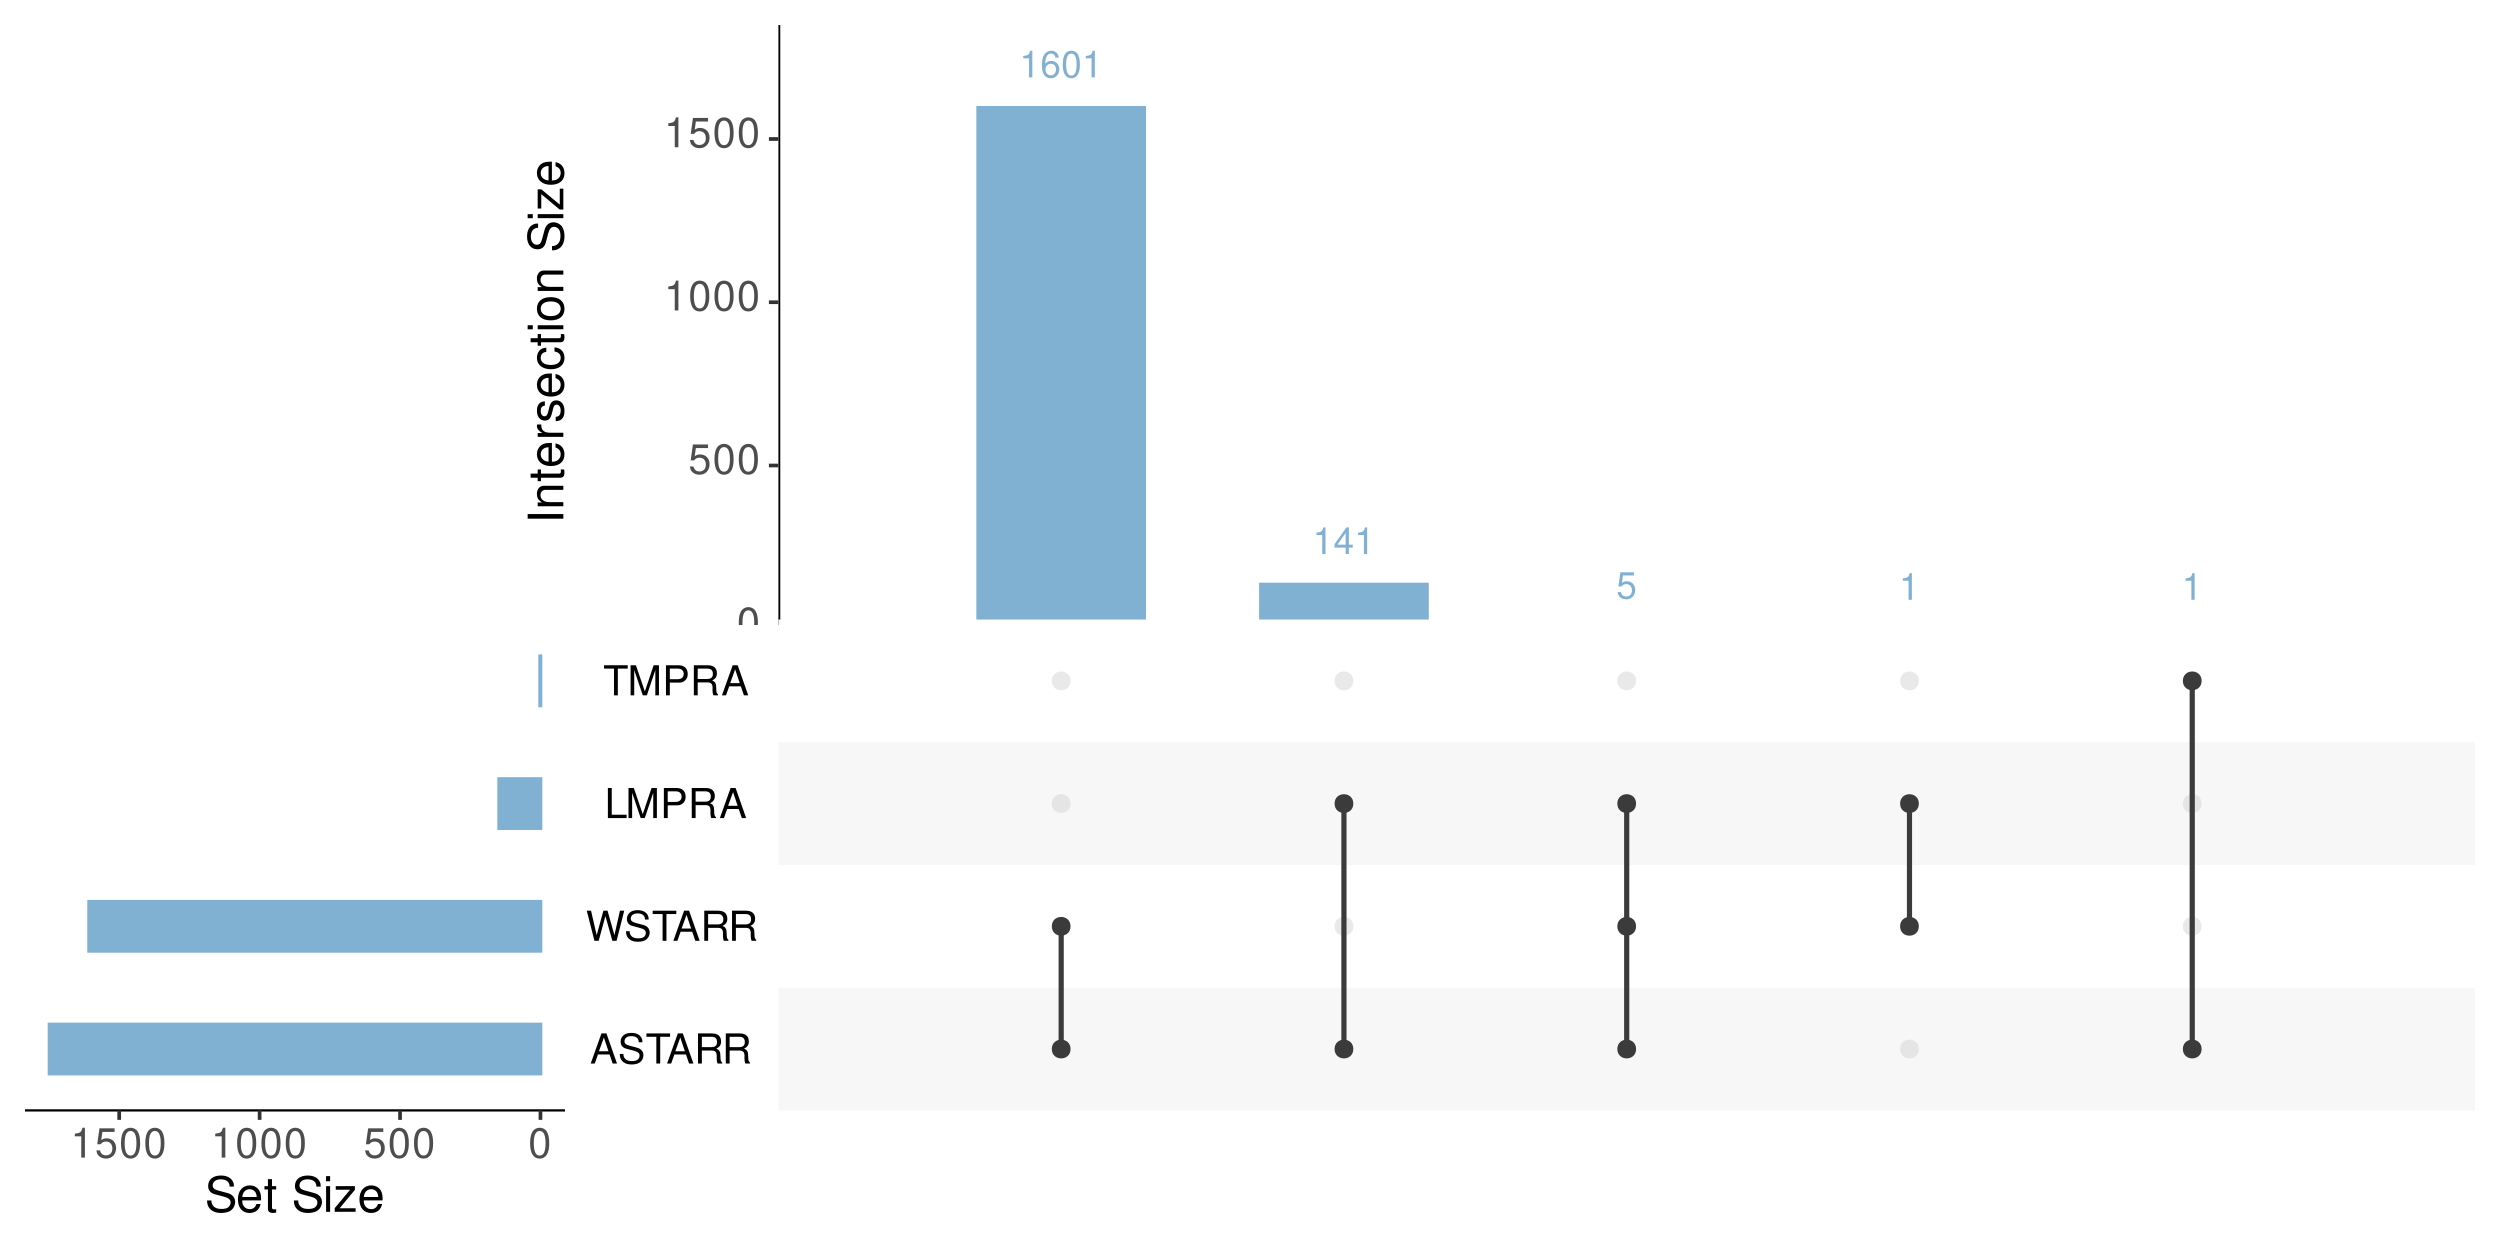 <?xml version="1.0" encoding="UTF-8"?>
<svg xmlns="http://www.w3.org/2000/svg" xmlns:xlink="http://www.w3.org/1999/xlink" width="720pt" height="360pt" viewBox="0 0 720 360" version="1.1">
<defs>
<g>
<symbol overflow="visible" id="glyph0-0">
<path style="stroke:none;" d=""/>
</symbol>
<symbol overflow="visible" id="glyph0-1">
<path style="stroke:none;" d="M 2.75 -5.484 L 2.75 0 L 3.688 0 L 3.688 -7.688 L 3.078 -7.688 C 2.75 -6.516 2.531 -6.359 1.078 -6.156 L 1.078 -5.484 Z M 2.75 -5.484 "/>
</symbol>
<symbol overflow="visible" id="glyph0-2">
<path style="stroke:none;" d="M 5.297 -5.688 C 5.125 -6.953 4.312 -7.688 3.156 -7.688 C 2.328 -7.688 1.578 -7.281 1.141 -6.594 C 0.656 -5.844 0.453 -4.906 0.453 -3.516 C 0.453 -2.219 0.641 -1.391 1.094 -0.719 C 1.5 -0.078 2.156 0.25 2.984 0.25 C 4.422 0.25 5.453 -0.828 5.453 -2.328 C 5.453 -3.75 4.5 -4.75 3.156 -4.75 C 2.406 -4.75 1.812 -4.469 1.422 -3.906 C 1.422 -5.812 2.016 -6.859 3.094 -6.859 C 3.75 -6.859 4.219 -6.438 4.359 -5.688 Z M 3.031 -3.922 C 3.938 -3.922 4.5 -3.281 4.5 -2.25 C 4.5 -1.281 3.859 -0.578 3 -0.578 C 2.125 -0.578 1.469 -1.312 1.469 -2.297 C 1.469 -3.25 2.109 -3.922 3.031 -3.922 Z M 3.031 -3.922 "/>
</symbol>
<symbol overflow="visible" id="glyph0-3">
<path style="stroke:none;" d="M 2.922 -7.688 C 2.219 -7.688 1.578 -7.375 1.188 -6.859 C 0.703 -6.172 0.453 -5.156 0.453 -3.719 C 0.453 -1.125 1.312 0.25 2.922 0.25 C 4.516 0.25 5.391 -1.125 5.391 -3.656 C 5.391 -5.156 5.156 -6.156 4.656 -6.859 C 4.266 -7.391 3.641 -7.688 2.922 -7.688 Z M 2.922 -6.859 C 3.938 -6.859 4.438 -5.828 4.438 -3.75 C 4.438 -1.547 3.953 -0.531 2.906 -0.531 C 1.922 -0.531 1.422 -1.594 1.422 -3.719 C 1.422 -5.828 1.922 -6.859 2.922 -6.859 Z M 2.922 -6.859 "/>
</symbol>
<symbol overflow="visible" id="glyph0-4">
<path style="stroke:none;" d="M 3.484 -1.859 L 3.484 0 L 4.422 0 L 4.422 -1.859 L 5.531 -1.859 L 5.531 -2.703 L 4.422 -2.703 L 4.422 -7.688 L 3.719 -7.688 L 0.297 -2.859 L 0.297 -1.859 Z M 3.484 -2.703 L 1.125 -2.703 L 3.484 -6.094 Z M 3.484 -2.703 "/>
</symbol>
<symbol overflow="visible" id="glyph0-5">
<path style="stroke:none;" d="M 5.062 -7.547 L 1.172 -7.547 L 0.609 -3.438 L 1.469 -3.438 C 1.906 -3.953 2.266 -4.141 2.859 -4.141 C 3.875 -4.141 4.5 -3.453 4.5 -2.328 C 4.5 -1.25 3.875 -0.578 2.859 -0.578 C 2.031 -0.578 1.531 -1 1.312 -1.844 L 0.375 -1.844 C 0.5 -1.234 0.609 -0.938 0.828 -0.656 C 1.25 -0.078 2.016 0.25 2.875 0.25 C 4.391 0.25 5.453 -0.859 5.453 -2.453 C 5.453 -3.953 4.469 -4.969 3.016 -4.969 C 2.484 -4.969 2.062 -4.828 1.625 -4.516 L 1.922 -6.625 L 5.062 -6.625 Z M 5.062 -7.547 "/>
</symbol>
<symbol overflow="visible" id="glyph1-0">
<path style="stroke:none;" d=""/>
</symbol>
<symbol overflow="visible" id="glyph1-1">
<path style="stroke:none;" d="M 3.281 -8.609 C 2.484 -8.609 1.781 -8.25 1.328 -7.672 C 0.781 -6.906 0.516 -5.766 0.516 -4.172 C 0.516 -1.266 1.469 0.281 3.281 0.281 C 5.062 0.281 6.031 -1.266 6.031 -4.094 C 6.031 -5.766 5.781 -6.875 5.219 -7.672 C 4.781 -8.266 4.078 -8.609 3.281 -8.609 Z M 3.281 -7.672 C 4.406 -7.672 4.969 -6.531 4.969 -4.188 C 4.969 -1.734 4.422 -0.594 3.25 -0.594 C 2.141 -0.594 1.578 -1.781 1.578 -4.156 C 1.578 -6.531 2.141 -7.672 3.281 -7.672 Z M 3.281 -7.672 "/>
</symbol>
<symbol overflow="visible" id="glyph1-2">
<path style="stroke:none;" d="M 5.672 -8.438 L 1.312 -8.438 L 0.672 -3.844 L 1.641 -3.844 C 2.125 -4.422 2.531 -4.625 3.203 -4.625 C 4.328 -4.625 5.031 -3.859 5.031 -2.609 C 5.031 -1.391 4.328 -0.656 3.188 -0.656 C 2.281 -0.656 1.719 -1.125 1.469 -2.078 L 0.422 -2.078 C 0.562 -1.375 0.672 -1.047 0.922 -0.734 C 1.406 -0.094 2.266 0.281 3.219 0.281 C 4.922 0.281 6.109 -0.969 6.109 -2.75 C 6.109 -4.422 5 -5.562 3.375 -5.562 C 2.781 -5.562 2.312 -5.406 1.828 -5.047 L 2.156 -7.406 L 5.672 -7.406 Z M 5.672 -8.438 "/>
</symbol>
<symbol overflow="visible" id="glyph1-3">
<path style="stroke:none;" d="M 3.078 -6.125 L 3.078 0 L 4.125 0 L 4.125 -8.609 L 3.438 -8.609 C 3.078 -7.281 2.828 -7.109 1.219 -6.891 L 1.219 -6.125 Z M 3.078 -6.125 "/>
</symbol>
<symbol overflow="visible" id="glyph1-4">
<path style="stroke:none;" d=""/>
</symbol>
<symbol overflow="visible" id="glyph1-5">
<path style="stroke:none;" d="M 5.641 -2.609 L 6.531 0 L 7.781 0 L 4.734 -8.672 L 3.297 -8.672 L 0.203 0 L 1.375 0 L 2.297 -2.609 Z M 5.328 -3.531 L 2.578 -3.531 L 4 -7.484 Z M 5.328 -3.531 "/>
</symbol>
<symbol overflow="visible" id="glyph1-6">
<path style="stroke:none;" d="M 7.094 -6.125 C 7.094 -6.734 7.062 -6.891 6.875 -7.297 C 6.391 -8.297 5.375 -8.828 3.922 -8.828 C 2.016 -8.828 0.828 -7.844 0.828 -6.281 C 0.828 -5.219 1.391 -4.547 2.531 -4.25 L 4.688 -3.672 C 5.797 -3.391 6.281 -2.953 6.281 -2.281 C 6.281 -1.812 6.031 -1.328 5.672 -1.078 C 5.328 -0.828 4.781 -0.703 4.078 -0.703 C 3.125 -0.703 2.484 -0.922 2.078 -1.422 C 1.75 -1.812 1.609 -2.219 1.625 -2.766 L 0.578 -2.766 C 0.578 -1.969 0.734 -1.438 1.078 -0.969 C 1.672 -0.141 2.672 0.281 4 0.281 C 5.031 0.281 5.875 0.031 6.438 -0.391 C 7.031 -0.859 7.391 -1.625 7.391 -2.375 C 7.391 -3.453 6.734 -4.234 5.547 -4.562 L 3.375 -5.141 C 2.328 -5.422 1.938 -5.766 1.938 -6.422 C 1.938 -7.312 2.719 -7.891 3.875 -7.891 C 5.266 -7.891 6.031 -7.281 6.047 -6.125 Z M 7.094 -6.125 "/>
</symbol>
<symbol overflow="visible" id="glyph1-7">
<path style="stroke:none;" d="M 4.219 -7.703 L 7.062 -7.703 L 7.062 -8.672 L 0.25 -8.672 L 0.25 -7.703 L 3.109 -7.703 L 3.109 0 L 4.219 0 Z M 4.219 -7.703 "/>
</symbol>
<symbol overflow="visible" id="glyph1-8">
<path style="stroke:none;" d="M 2.219 -3.734 L 5.078 -3.734 C 6.062 -3.734 6.5 -3.266 6.5 -2.188 L 6.484 -1.422 C 6.484 -0.875 6.578 -0.359 6.734 0 L 8.078 0 L 8.078 -0.281 C 7.672 -0.562 7.578 -0.875 7.562 -2.031 C 7.547 -3.453 7.328 -3.875 6.375 -4.281 C 7.359 -4.781 7.75 -5.359 7.75 -6.359 C 7.75 -7.859 6.828 -8.672 5.109 -8.672 L 1.109 -8.672 L 1.109 0 L 2.219 0 Z M 2.219 -4.719 L 2.219 -7.703 L 4.891 -7.703 C 5.516 -7.703 5.875 -7.609 6.141 -7.375 C 6.438 -7.125 6.594 -6.734 6.594 -6.219 C 6.594 -5.172 6.078 -4.719 4.891 -4.719 Z M 2.219 -4.719 "/>
</symbol>
<symbol overflow="visible" id="glyph1-9">
<path style="stroke:none;" d="M 8.859 0 L 11.062 -8.672 L 9.828 -8.672 L 8.234 -1.625 L 6.25 -8.672 L 5.062 -8.672 L 3.125 -1.625 L 1.5 -8.672 L 0.266 -8.672 L 2.484 0 L 3.703 0 L 5.641 -7.125 L 7.641 0 Z M 8.859 0 "/>
</symbol>
<symbol overflow="visible" id="glyph1-10">
<path style="stroke:none;" d="M 2.062 -8.672 L 0.953 -8.672 L 0.953 0 L 6.344 0 L 6.344 -0.969 L 2.062 -0.969 Z M 2.062 -8.672 "/>
</symbol>
<symbol overflow="visible" id="glyph1-11">
<path style="stroke:none;" d="M 5.578 0 L 8.016 -7.281 L 8.016 0 L 9.062 0 L 9.062 -8.672 L 7.531 -8.672 L 5 -1.125 L 2.422 -8.672 L 0.891 -8.672 L 0.891 0 L 1.938 0 L 1.938 -7.281 L 4.406 0 Z M 5.578 0 "/>
</symbol>
<symbol overflow="visible" id="glyph1-12">
<path style="stroke:none;" d="M 2.188 -3.672 L 4.922 -3.672 C 5.594 -3.672 6.125 -3.875 6.594 -4.297 C 7.125 -4.781 7.344 -5.328 7.344 -6.125 C 7.344 -7.766 6.375 -8.672 4.672 -8.672 L 1.078 -8.672 L 1.078 0 L 2.188 0 Z M 2.188 -4.656 L 2.188 -7.703 L 4.5 -7.703 C 5.562 -7.703 6.188 -7.125 6.188 -6.172 C 6.188 -5.234 5.562 -4.656 4.5 -4.656 Z M 2.188 -4.656 "/>
</symbol>
<symbol overflow="visible" id="glyph2-0">
<path style="stroke:none;" d=""/>
</symbol>
<symbol overflow="visible" id="glyph2-1">
<path style="stroke:none;" d="M -10.281 -2.734 L -10.281 -1.406 L 0 -1.406 L 0 -2.734 Z M -10.281 -2.734 "/>
</symbol>
<symbol overflow="visible" id="glyph2-2">
<path style="stroke:none;" d="M -7.391 -0.984 L 0 -0.984 L 0 -2.172 L -4.078 -2.172 C -5.594 -2.172 -6.578 -2.969 -6.578 -4.172 C -6.578 -5.109 -6.016 -5.703 -5.125 -5.703 L 0 -5.703 L 0 -6.875 L -5.594 -6.875 C -6.812 -6.875 -7.609 -5.953 -7.609 -4.531 C -7.609 -3.422 -7.188 -2.719 -6.156 -2.078 L -7.391 -2.078 Z M -7.391 -0.984 "/>
</symbol>
<symbol overflow="visible" id="glyph2-3">
<path style="stroke:none;" d="M -7.391 -3.578 L -7.391 -2.375 L -9.422 -2.375 L -9.422 -1.203 L -7.391 -1.203 L -7.391 -0.203 L -6.438 -0.203 L -6.438 -1.203 L -0.844 -1.203 C -0.078 -1.203 0.328 -1.703 0.328 -2.625 C 0.328 -2.938 0.297 -3.188 0.219 -3.578 L -0.766 -3.578 C -0.719 -3.422 -0.703 -3.266 -0.703 -3.016 C -0.703 -2.516 -0.844 -2.375 -1.375 -2.375 L -6.438 -2.375 L -6.438 -3.578 Z M -7.391 -3.578 "/>
</symbol>
<symbol overflow="visible" id="glyph2-4">
<path style="stroke:none;" d="M -3.297 -7.234 C -4.438 -7.234 -5.109 -7.156 -5.656 -6.938 C -6.875 -6.469 -7.609 -5.328 -7.609 -3.953 C -7.609 -1.891 -6.031 -0.562 -3.594 -0.562 C -1.156 -0.562 0.328 -1.828 0.328 -3.922 C 0.328 -5.609 -0.641 -6.781 -2.25 -7.078 L -2.25 -5.891 C -1.266 -5.578 -0.766 -4.906 -0.766 -3.969 C -0.766 -3.219 -1.094 -2.578 -1.719 -2.188 C -2.141 -1.906 -2.562 -1.812 -3.297 -1.797 Z M -4.266 -1.812 C -5.625 -1.922 -6.516 -2.75 -6.516 -3.938 C -6.516 -5.141 -5.594 -5.969 -4.266 -5.969 Z M -4.266 -1.812 "/>
</symbol>
<symbol overflow="visible" id="glyph2-5">
<path style="stroke:none;" d="M -7.391 -0.969 L 0 -0.969 L 0 -2.156 L -3.844 -2.156 C -5.609 -2.172 -6.406 -2.906 -6.359 -4.531 L -7.562 -4.531 C -7.594 -4.328 -7.609 -4.219 -7.609 -4.078 C -7.609 -3.312 -7.156 -2.734 -6.047 -2.062 L -7.391 -2.062 Z M -7.391 -0.969 "/>
</symbol>
<symbol overflow="visible" id="glyph2-6">
<path style="stroke:none;" d="M -5.328 -6.188 C -6.781 -6.172 -7.609 -5.203 -7.609 -3.5 C -7.609 -1.781 -6.719 -0.656 -5.344 -0.656 C -4.188 -0.656 -3.641 -1.25 -3.219 -3 L -2.953 -4.109 C -2.75 -4.922 -2.453 -5.25 -1.938 -5.25 C -1.234 -5.25 -0.766 -4.562 -0.766 -3.531 C -0.766 -2.891 -0.953 -2.359 -1.25 -2.062 C -1.469 -1.875 -1.672 -1.797 -2.203 -1.719 L -2.203 -0.484 C -0.5 -0.531 0.328 -1.5 0.328 -3.422 C 0.328 -5.297 -0.594 -6.469 -2.016 -6.469 C -3.125 -6.469 -3.719 -5.859 -4.078 -4.391 L -4.344 -3.266 C -4.578 -2.297 -4.875 -1.891 -5.406 -1.891 C -6.094 -1.891 -6.516 -2.5 -6.516 -3.453 C -6.516 -4.406 -6.109 -4.906 -5.328 -4.938 Z M -5.328 -6.188 "/>
</symbol>
<symbol overflow="visible" id="glyph2-7">
<path style="stroke:none;" d="M -4.906 -6.641 C -5.625 -6.594 -6.094 -6.438 -6.5 -6.156 C -7.203 -5.641 -7.609 -4.75 -7.609 -3.719 C -7.609 -1.719 -6.031 -0.438 -3.562 -0.438 C -1.188 -0.438 0.328 -1.703 0.328 -3.703 C 0.328 -5.469 -0.734 -6.594 -2.547 -6.734 L -2.547 -5.547 C -1.359 -5.344 -0.766 -4.734 -0.766 -3.734 C -0.766 -2.438 -1.812 -1.672 -3.562 -1.672 C -5.422 -1.672 -6.516 -2.422 -6.516 -3.703 C -6.516 -4.703 -5.938 -5.312 -4.906 -5.453 Z M -4.906 -6.641 "/>
</symbol>
<symbol overflow="visible" id="glyph2-8">
<path style="stroke:none;" d="M -7.391 -2.109 L -7.391 -0.953 L 0 -0.953 L 0 -2.109 Z M -10.281 -2.109 L -10.281 -0.938 L -8.797 -0.938 L -8.797 -2.109 Z M -10.281 -2.109 "/>
</symbol>
<symbol overflow="visible" id="glyph2-9">
<path style="stroke:none;" d="M -7.609 -3.844 C -7.609 -1.75 -6.125 -0.516 -3.641 -0.516 C -1.141 -0.516 0.328 -1.75 0.328 -3.859 C 0.328 -5.938 -1.156 -7.203 -3.578 -7.203 C -6.156 -7.203 -7.609 -5.984 -7.609 -3.844 Z M -6.516 -3.859 C -6.516 -5.172 -5.438 -5.969 -3.594 -5.969 C -1.844 -5.969 -0.766 -5.156 -0.766 -3.859 C -0.766 -2.547 -1.844 -1.734 -3.641 -1.734 C -5.438 -1.734 -6.516 -2.547 -6.516 -3.859 Z M -6.516 -3.859 "/>
</symbol>
<symbol overflow="visible" id="glyph2-10">
<path style="stroke:none;" d=""/>
</symbol>
<symbol overflow="visible" id="glyph2-11">
<path style="stroke:none;" d="M -7.266 -8.406 C -7.969 -8.406 -8.172 -8.359 -8.656 -8.141 C -9.828 -7.578 -10.453 -6.375 -10.453 -4.641 C -10.453 -2.391 -9.297 -0.984 -7.438 -0.984 C -6.188 -0.984 -5.391 -1.656 -5.031 -3 L -4.359 -5.562 C -4.016 -6.875 -3.5 -7.453 -2.688 -7.453 C -2.141 -7.453 -1.578 -7.156 -1.266 -6.719 C -0.969 -6.312 -0.828 -5.656 -0.828 -4.828 C -0.828 -3.703 -1.094 -2.953 -1.688 -2.453 C -2.141 -2.078 -2.641 -1.906 -3.266 -1.922 L -3.266 -0.672 C -2.328 -0.688 -1.703 -0.875 -1.141 -1.281 C -0.172 -1.984 0.328 -3.172 0.328 -4.734 C 0.328 -5.969 0.047 -6.969 -0.469 -7.641 C -1.016 -8.328 -1.938 -8.766 -2.828 -8.766 C -4.094 -8.766 -5.016 -7.969 -5.406 -6.578 L -6.094 -4 C -6.438 -2.75 -6.828 -2.297 -7.625 -2.297 C -8.656 -2.297 -9.359 -3.219 -9.359 -4.594 C -9.359 -6.234 -8.625 -7.156 -7.266 -7.172 Z M -7.266 -8.406 "/>
</symbol>
<symbol overflow="visible" id="glyph2-12">
<path style="stroke:none;" d="M -7.391 -6.25 L -7.391 -0.734 L -6.359 -0.734 L -6.359 -4.859 L -1.062 -0.438 L 0 -0.438 L 0 -6.453 L -1.031 -6.453 L -1.031 -1.859 L -6.344 -6.25 Z M -7.391 -6.25 "/>
</symbol>
<symbol overflow="visible" id="glyph3-0">
<path style="stroke:none;" d=""/>
</symbol>
<symbol overflow="visible" id="glyph3-1">
<path style="stroke:none;" d="M 8.406 -7.266 C 8.406 -7.969 8.359 -8.172 8.141 -8.656 C 7.578 -9.828 6.375 -10.453 4.641 -10.453 C 2.391 -10.453 0.984 -9.297 0.984 -7.438 C 0.984 -6.188 1.656 -5.391 3 -5.031 L 5.562 -4.359 C 6.875 -4.016 7.453 -3.5 7.453 -2.688 C 7.453 -2.141 7.156 -1.578 6.719 -1.266 C 6.312 -0.969 5.656 -0.828 4.828 -0.828 C 3.703 -0.828 2.953 -1.094 2.453 -1.688 C 2.078 -2.141 1.906 -2.641 1.922 -3.266 L 0.672 -3.266 C 0.688 -2.328 0.875 -1.703 1.281 -1.141 C 1.984 -0.172 3.172 0.328 4.734 0.328 C 5.969 0.328 6.969 0.047 7.641 -0.469 C 8.328 -1.016 8.766 -1.938 8.766 -2.828 C 8.766 -4.094 7.969 -5.016 6.578 -5.406 L 4 -6.094 C 2.75 -6.438 2.297 -6.828 2.297 -7.625 C 2.297 -8.656 3.219 -9.359 4.594 -9.359 C 6.234 -9.359 7.156 -8.625 7.172 -7.266 Z M 8.406 -7.266 "/>
</symbol>
<symbol overflow="visible" id="glyph3-2">
<path style="stroke:none;" d="M 7.234 -3.297 C 7.234 -4.438 7.156 -5.109 6.938 -5.656 C 6.469 -6.875 5.328 -7.609 3.953 -7.609 C 1.891 -7.609 0.562 -6.031 0.562 -3.594 C 0.562 -1.156 1.828 0.328 3.922 0.328 C 5.609 0.328 6.781 -0.641 7.078 -2.25 L 5.891 -2.25 C 5.578 -1.266 4.906 -0.766 3.969 -0.766 C 3.219 -0.766 2.578 -1.094 2.188 -1.719 C 1.906 -2.141 1.812 -2.562 1.797 -3.297 Z M 1.812 -4.266 C 1.922 -5.625 2.75 -6.516 3.938 -6.516 C 5.141 -6.516 5.969 -5.594 5.969 -4.266 Z M 1.812 -4.266 "/>
</symbol>
<symbol overflow="visible" id="glyph3-3">
<path style="stroke:none;" d="M 3.578 -7.391 L 2.375 -7.391 L 2.375 -9.422 L 1.203 -9.422 L 1.203 -7.391 L 0.203 -7.391 L 0.203 -6.438 L 1.203 -6.438 L 1.203 -0.844 C 1.203 -0.078 1.703 0.328 2.625 0.328 C 2.938 0.328 3.188 0.297 3.578 0.219 L 3.578 -0.766 C 3.422 -0.719 3.266 -0.703 3.016 -0.703 C 2.516 -0.703 2.375 -0.844 2.375 -1.375 L 2.375 -6.438 L 3.578 -6.438 Z M 3.578 -7.391 "/>
</symbol>
<symbol overflow="visible" id="glyph3-4">
<path style="stroke:none;" d=""/>
</symbol>
<symbol overflow="visible" id="glyph3-5">
<path style="stroke:none;" d="M 2.109 -7.391 L 0.953 -7.391 L 0.953 0 L 2.109 0 Z M 2.109 -10.281 L 0.938 -10.281 L 0.938 -8.797 L 2.109 -8.797 Z M 2.109 -10.281 "/>
</symbol>
<symbol overflow="visible" id="glyph3-6">
<path style="stroke:none;" d="M 6.25 -7.391 L 0.734 -7.391 L 0.734 -6.359 L 4.859 -6.359 L 0.438 -1.062 L 0.438 0 L 6.453 0 L 6.453 -1.031 L 1.859 -1.031 L 6.25 -6.344 Z M 6.25 -7.391 "/>
</symbol>
</g>
<clipPath id="clip1">
  <path d="M 144 0 L 720 0 L 720 180 L 144 180 Z M 144 0 "/>
</clipPath>
<clipPath id="clip2">
  <path d="M 224.184 7.199 L 712.801 7.199 L 712.801 189.359 L 224.184 189.359 Z M 224.184 7.199 "/>
</clipPath>
<clipPath id="clip3">
  <path d="M 224.184 157 L 712.801 157 L 712.801 158 L 224.184 158 Z M 224.184 157 "/>
</clipPath>
<clipPath id="clip4">
  <path d="M 224.184 110 L 712.801 110 L 712.801 111 L 224.184 111 Z M 224.184 110 "/>
</clipPath>
<clipPath id="clip5">
  <path d="M 224.184 63 L 712.801 63 L 712.801 64 L 224.184 64 Z M 224.184 63 "/>
</clipPath>
<clipPath id="clip6">
  <path d="M 224.184 16 L 712.801 16 L 712.801 17 L 224.184 17 Z M 224.184 16 "/>
</clipPath>
<clipPath id="clip7">
  <path d="M 224.184 180 L 712.801 180 L 712.801 182 L 224.184 182 Z M 224.184 180 "/>
</clipPath>
<clipPath id="clip8">
  <path d="M 224.184 133 L 712.801 133 L 712.801 135 L 224.184 135 Z M 224.184 133 "/>
</clipPath>
<clipPath id="clip9">
  <path d="M 224.184 86 L 712.801 86 L 712.801 88 L 224.184 88 Z M 224.184 86 "/>
</clipPath>
<clipPath id="clip10">
  <path d="M 224.184 39 L 712.801 39 L 712.801 41 L 224.184 41 Z M 224.184 39 "/>
</clipPath>
<clipPath id="clip11">
  <path d="M 224.184 7.199 L 225 7.199 L 225 189.359 L 224.184 189.359 Z M 224.184 7.199 "/>
</clipPath>
<clipPath id="clip12">
  <path d="M 224.184 180 L 712.801 180 L 712.801 182 L 224.184 182 Z M 224.184 180 "/>
</clipPath>
<clipPath id="clip13">
  <path d="M 144 180 L 720 180 L 720 360 L 144 360 Z M 144 180 "/>
</clipPath>
<clipPath id="clip14">
  <path d="M 224.184 178.414 L 712.801 178.414 L 712.801 319.789 L 224.184 319.789 Z M 224.184 178.414 "/>
</clipPath>
<clipPath id="clip15">
  <path d="M 224.184 284 L 712.801 284 L 712.801 319.789 L 224.184 319.789 Z M 224.184 284 "/>
</clipPath>
<clipPath id="clip16">
  <path d="M 224.184 213 L 712.801 213 L 712.801 250 L 224.184 250 Z M 224.184 213 "/>
</clipPath>
<clipPath id="clip17">
  <path d="M 0 180 L 144 180 L 144 360 L 0 360 Z M 0 180 "/>
</clipPath>
<clipPath id="clip18">
  <path d="M 7.199 178.414 L 162.719 178.414 L 162.719 319.789 L 7.199 319.789 Z M 7.199 178.414 "/>
</clipPath>
</defs>
<g id="surface320">
<rect x="0" y="0" width="720" height="360" style="fill:rgb(100%,100%,100%);fill-opacity:1;stroke:none;"/>
<path style=" stroke:none;fill-rule:nonzero;fill:rgb(100%,100%,100%);fill-opacity:1;" d="M 144 180 L 720 180 L 720 0 L 144 0 Z M 144 180 "/>
<g clip-path="url(#clip1)" clip-rule="nonzero">
<path style="fill:none;stroke-width:1.067;stroke-linecap:round;stroke-linejoin:round;stroke:rgb(100%,100%,100%);stroke-opacity:1;stroke-miterlimit:10;" d="M 144 180 L 720 180 L 720 0 L 144 0 Z M 144 180 "/>
</g>
<g clip-path="url(#clip2)" clip-rule="nonzero">
<path style=" stroke:none;fill-rule:nonzero;fill:rgb(100%,100%,100%);fill-opacity:1;" d="M 224.184 189.359 L 712.801 189.359 L 712.801 7.199 L 224.184 7.199 Z M 224.184 189.359 "/>
</g>
<g clip-path="url(#clip3)" clip-rule="nonzero">
<path style="fill:none;stroke-width:0.533;stroke-linecap:butt;stroke-linejoin:round;stroke:rgb(100%,100%,100%);stroke-opacity:1;stroke-miterlimit:10;" d="M 224.184 157.57 L 712.801 157.57 "/>
</g>
<g clip-path="url(#clip4)" clip-rule="nonzero">
<path style="fill:none;stroke-width:0.533;stroke-linecap:butt;stroke-linejoin:round;stroke:rgb(100%,100%,100%);stroke-opacity:1;stroke-miterlimit:10;" d="M 224.184 110.555 L 712.801 110.555 "/>
</g>
<g clip-path="url(#clip5)" clip-rule="nonzero">
<path style="fill:none;stroke-width:0.533;stroke-linecap:butt;stroke-linejoin:round;stroke:rgb(100%,100%,100%);stroke-opacity:1;stroke-miterlimit:10;" d="M 224.184 63.539 L 712.801 63.539 "/>
</g>
<g clip-path="url(#clip6)" clip-rule="nonzero">
<path style="fill:none;stroke-width:0.533;stroke-linecap:butt;stroke-linejoin:round;stroke:rgb(100%,100%,100%);stroke-opacity:1;stroke-miterlimit:10;" d="M 224.184 16.523 L 712.801 16.523 "/>
</g>
<g clip-path="url(#clip7)" clip-rule="nonzero">
<path style="fill:none;stroke-width:1.067;stroke-linecap:butt;stroke-linejoin:round;stroke:rgb(100%,100%,100%);stroke-opacity:1;stroke-miterlimit:10;" d="M 224.184 181.078 L 712.801 181.078 "/>
</g>
<g clip-path="url(#clip8)" clip-rule="nonzero">
<path style="fill:none;stroke-width:1.067;stroke-linecap:butt;stroke-linejoin:round;stroke:rgb(100%,100%,100%);stroke-opacity:1;stroke-miterlimit:10;" d="M 224.184 134.062 L 712.801 134.062 "/>
</g>
<g clip-path="url(#clip9)" clip-rule="nonzero">
<path style="fill:none;stroke-width:1.067;stroke-linecap:butt;stroke-linejoin:round;stroke:rgb(100%,100%,100%);stroke-opacity:1;stroke-miterlimit:10;" d="M 224.184 87.047 L 712.801 87.047 "/>
</g>
<g clip-path="url(#clip10)" clip-rule="nonzero">
<path style="fill:none;stroke-width:1.067;stroke-linecap:butt;stroke-linejoin:round;stroke:rgb(100%,100%,100%);stroke-opacity:1;stroke-miterlimit:10;" d="M 224.184 40.031 L 712.801 40.031 "/>
</g>
<path style=" stroke:none;fill-rule:nonzero;fill:rgb(50.196%,69.412%,82.745%);fill-opacity:1;" d="M 281.188 181.078 L 330.051 181.078 L 330.051 30.531 L 281.188 30.531 Z M 281.188 181.078 "/>
<path style=" stroke:none;fill-rule:nonzero;fill:rgb(50.196%,69.412%,82.745%);fill-opacity:1;" d="M 362.625 181.078 L 411.488 181.078 L 411.488 167.82 L 362.625 167.82 Z M 362.625 181.078 "/>
<path style=" stroke:none;fill-rule:nonzero;fill:rgb(50.196%,69.412%,82.745%);fill-opacity:1;" d="M 444.062 181.078 L 492.926 181.078 L 492.926 180.609 L 444.062 180.609 Z M 444.062 181.078 "/>
<path style=" stroke:none;fill-rule:nonzero;fill:rgb(50.196%,69.412%,82.745%);fill-opacity:1;" d="M 525.496 181.078 L 574.359 181.078 L 574.359 180.984 L 525.496 180.984 Z M 525.496 181.078 "/>
<path style=" stroke:none;fill-rule:nonzero;fill:rgb(50.196%,69.412%,82.745%);fill-opacity:1;" d="M 606.934 181.078 L 655.797 181.078 L 655.797 180.984 L 606.934 180.984 Z M 606.934 181.078 "/>
<g style="fill:rgb(50.196%,69.412%,82.745%);fill-opacity:1;">
  <use xlink:href="#glyph0-1" x="293.621" y="22.292"/>
  <use xlink:href="#glyph0-2" x="299.621" y="22.292"/>
  <use xlink:href="#glyph0-3" x="305.621" y="22.292"/>
  <use xlink:href="#glyph0-1" x="311.621" y="22.292"/>
</g>
<g style="fill:rgb(50.196%,69.412%,82.745%);fill-opacity:1;">
  <use xlink:href="#glyph0-1" x="378.055" y="159.577"/>
  <use xlink:href="#glyph0-4" x="384.055" y="159.577"/>
  <use xlink:href="#glyph0-1" x="390.055" y="159.577"/>
</g>
<g style="fill:rgb(50.196%,69.412%,82.745%);fill-opacity:1;">
  <use xlink:href="#glyph0-5" x="465.492" y="172.366"/>
</g>
<g style="fill:rgb(50.196%,69.412%,82.745%);fill-opacity:1;">
  <use xlink:href="#glyph0-1" x="546.93" y="172.741"/>
</g>
<g style="fill:rgb(50.196%,69.412%,82.745%);fill-opacity:1;">
  <use xlink:href="#glyph0-1" x="628.363" y="172.741"/>
</g>
<g clip-path="url(#clip11)" clip-rule="nonzero">
<path style="fill:none;stroke-width:1.067;stroke-linecap:butt;stroke-linejoin:round;stroke:rgb(0%,0%,0%);stroke-opacity:1;stroke-miterlimit:10;" d="M 224.184 189.359 L 224.184 7.199 "/>
</g>
<g clip-path="url(#clip12)" clip-rule="nonzero">
<path style="fill:none;stroke-width:1.067;stroke-linecap:butt;stroke-linejoin:round;stroke:rgb(0%,0%,0%);stroke-opacity:1;stroke-miterlimit:10;" d="M 224.184 181.078 L 712.801 181.078 "/>
</g>
<g style="fill:rgb(30.196%,30.196%,30.196%);fill-opacity:1;">
  <use xlink:href="#glyph1-1" x="212.25" y="183.456"/>
</g>
<g style="fill:rgb(30.196%,30.196%,30.196%);fill-opacity:1;">
  <use xlink:href="#glyph1-2" x="198.25" y="136.44"/>
  <use xlink:href="#glyph1-1" x="205.25" y="136.44"/>
  <use xlink:href="#glyph1-1" x="212.25" y="136.44"/>
</g>
<g style="fill:rgb(30.196%,30.196%,30.196%);fill-opacity:1;">
  <use xlink:href="#glyph1-3" x="191.25" y="89.421"/>
  <use xlink:href="#glyph1-1" x="198.25" y="89.421"/>
  <use xlink:href="#glyph1-1" x="205.25" y="89.421"/>
  <use xlink:href="#glyph1-1" x="212.25" y="89.421"/>
</g>
<g style="fill:rgb(30.196%,30.196%,30.196%);fill-opacity:1;">
  <use xlink:href="#glyph1-3" x="191.25" y="42.405"/>
  <use xlink:href="#glyph1-2" x="198.25" y="42.405"/>
  <use xlink:href="#glyph1-1" x="205.25" y="42.405"/>
  <use xlink:href="#glyph1-1" x="212.25" y="42.405"/>
</g>
<path style="fill:none;stroke-width:1.067;stroke-linecap:butt;stroke-linejoin:round;stroke:rgb(20%,20%,20%);stroke-opacity:1;stroke-miterlimit:10;" d="M 221.445 181.078 L 224.184 181.078 "/>
<path style="fill:none;stroke-width:1.067;stroke-linecap:butt;stroke-linejoin:round;stroke:rgb(20%,20%,20%);stroke-opacity:1;stroke-miterlimit:10;" d="M 221.445 134.062 L 224.184 134.062 "/>
<path style="fill:none;stroke-width:1.067;stroke-linecap:butt;stroke-linejoin:round;stroke:rgb(20%,20%,20%);stroke-opacity:1;stroke-miterlimit:10;" d="M 221.445 87.047 L 224.184 87.047 "/>
<path style="fill:none;stroke-width:1.067;stroke-linecap:butt;stroke-linejoin:round;stroke:rgb(20%,20%,20%);stroke-opacity:1;stroke-miterlimit:10;" d="M 221.445 40.031 L 224.184 40.031 "/>
<g style="fill:rgb(0%,0%,0%);fill-opacity:1;">
  <use xlink:href="#glyph2-1" x="162.243" y="150.781"/>
  <use xlink:href="#glyph2-2" x="162.243" y="146.781"/>
  <use xlink:href="#glyph2-3" x="162.243" y="138.781"/>
  <use xlink:href="#glyph2-4" x="162.243" y="134.781"/>
  <use xlink:href="#glyph2-5" x="162.243" y="126.781"/>
  <use xlink:href="#glyph2-6" x="162.243" y="121.781"/>
  <use xlink:href="#glyph2-4" x="162.243" y="114.781"/>
  <use xlink:href="#glyph2-7" x="162.243" y="106.781"/>
  <use xlink:href="#glyph2-3" x="162.243" y="99.781"/>
  <use xlink:href="#glyph2-8" x="162.243" y="95.781"/>
  <use xlink:href="#glyph2-9" x="162.243" y="92.781"/>
  <use xlink:href="#glyph2-2" x="162.243" y="84.781"/>
  <use xlink:href="#glyph2-10" x="162.243" y="76.781"/>
  <use xlink:href="#glyph2-11" x="162.243" y="72.781"/>
  <use xlink:href="#glyph2-8" x="162.243" y="63.781"/>
  <use xlink:href="#glyph2-12" x="162.243" y="60.781"/>
  <use xlink:href="#glyph2-4" x="162.243" y="53.781"/>
</g>
<path style=" stroke:none;fill-rule:nonzero;fill:rgb(100%,100%,100%);fill-opacity:1;" d="M 144 360 L 720 360 L 720 180 L 144 180 Z M 144 360 "/>
<g clip-path="url(#clip13)" clip-rule="nonzero">
<path style="fill:none;stroke-width:1.067;stroke-linecap:round;stroke-linejoin:round;stroke:rgb(100%,100%,100%);stroke-opacity:1;stroke-miterlimit:10;" d="M 144 360 L 720 360 L 720 180 L 144 180 Z M 144 360 "/>
</g>
<g clip-path="url(#clip14)" clip-rule="nonzero">
<path style=" stroke:none;fill-rule:nonzero;fill:rgb(100%,100%,100%);fill-opacity:1;" d="M 224.184 319.793 L 712.801 319.793 L 712.801 178.418 L 224.184 178.418 Z M 224.184 319.793 "/>
</g>
<g clip-path="url(#clip15)" clip-rule="nonzero">
<path style=" stroke:none;fill-rule:nonzero;fill:rgb(87.843%,87.843%,87.843%);fill-opacity:0.251;" d="M 224.184 319.793 L 712.801 319.793 L 712.801 284.449 L 224.184 284.449 Z M 224.184 319.793 "/>
</g>
<g clip-path="url(#clip16)" clip-rule="nonzero">
<path style=" stroke:none;fill-rule:nonzero;fill:rgb(87.843%,87.843%,87.843%);fill-opacity:0.251;" d="M 224.184 249.105 L 712.801 249.105 L 712.801 213.762 L 224.184 213.762 Z M 224.184 249.105 "/>
</g>
<path style=" stroke:none;fill-rule:nonzero;fill:rgb(23.137%,23.137%,23.137%);fill-opacity:1;" d="M 308.32 302.121 C 308.32 305.723 302.918 305.723 302.918 302.121 C 302.918 298.52 308.32 298.52 308.32 302.121 "/>
<path style=" stroke:none;fill-rule:nonzero;fill:rgb(23.137%,23.137%,23.137%);fill-opacity:1;" d="M 308.32 266.777 C 308.32 270.379 302.918 270.379 302.918 266.777 C 302.918 263.176 308.32 263.176 308.32 266.777 "/>
<path style=" stroke:none;fill-rule:nonzero;fill:rgb(83.137%,83.137%,83.137%);fill-opacity:0.502;" d="M 308.32 231.434 C 308.32 235.035 302.918 235.035 302.918 231.434 C 302.918 227.828 308.32 227.828 308.32 231.434 "/>
<path style=" stroke:none;fill-rule:nonzero;fill:rgb(83.137%,83.137%,83.137%);fill-opacity:0.502;" d="M 308.32 196.09 C 308.32 199.691 302.918 199.691 302.918 196.09 C 302.918 192.484 308.32 192.484 308.32 196.09 "/>
<path style=" stroke:none;fill-rule:nonzero;fill:rgb(23.137%,23.137%,23.137%);fill-opacity:1;" d="M 389.758 302.121 C 389.758 305.723 384.355 305.723 384.355 302.121 C 384.355 298.52 389.758 298.52 389.758 302.121 "/>
<path style=" stroke:none;fill-rule:nonzero;fill:rgb(83.137%,83.137%,83.137%);fill-opacity:0.502;" d="M 389.758 266.777 C 389.758 270.379 384.355 270.379 384.355 266.777 C 384.355 263.176 389.758 263.176 389.758 266.777 "/>
<path style=" stroke:none;fill-rule:nonzero;fill:rgb(23.137%,23.137%,23.137%);fill-opacity:1;" d="M 389.758 231.434 C 389.758 235.035 384.355 235.035 384.355 231.434 C 384.355 227.828 389.758 227.828 389.758 231.434 "/>
<path style=" stroke:none;fill-rule:nonzero;fill:rgb(83.137%,83.137%,83.137%);fill-opacity:0.502;" d="M 389.758 196.09 C 389.758 199.691 384.355 199.691 384.355 196.09 C 384.355 192.484 389.758 192.484 389.758 196.09 "/>
<path style=" stroke:none;fill-rule:nonzero;fill:rgb(23.137%,23.137%,23.137%);fill-opacity:1;" d="M 471.191 302.121 C 471.191 305.723 465.789 305.723 465.789 302.121 C 465.789 298.52 471.191 298.52 471.191 302.121 "/>
<path style=" stroke:none;fill-rule:nonzero;fill:rgb(23.137%,23.137%,23.137%);fill-opacity:1;" d="M 471.191 266.777 C 471.191 270.379 465.789 270.379 465.789 266.777 C 465.789 263.176 471.191 263.176 471.191 266.777 "/>
<path style=" stroke:none;fill-rule:nonzero;fill:rgb(23.137%,23.137%,23.137%);fill-opacity:1;" d="M 471.191 231.434 C 471.191 235.035 465.789 235.035 465.789 231.434 C 465.789 227.828 471.191 227.828 471.191 231.434 "/>
<path style=" stroke:none;fill-rule:nonzero;fill:rgb(83.137%,83.137%,83.137%);fill-opacity:0.502;" d="M 471.191 196.09 C 471.191 199.691 465.789 199.691 465.789 196.09 C 465.789 192.484 471.191 192.484 471.191 196.09 "/>
<path style=" stroke:none;fill-rule:nonzero;fill:rgb(83.137%,83.137%,83.137%);fill-opacity:0.502;" d="M 552.629 302.121 C 552.629 305.723 547.227 305.723 547.227 302.121 C 547.227 298.52 552.629 298.52 552.629 302.121 "/>
<path style=" stroke:none;fill-rule:nonzero;fill:rgb(23.137%,23.137%,23.137%);fill-opacity:1;" d="M 552.629 266.777 C 552.629 270.379 547.227 270.379 547.227 266.777 C 547.227 263.176 552.629 263.176 552.629 266.777 "/>
<path style=" stroke:none;fill-rule:nonzero;fill:rgb(23.137%,23.137%,23.137%);fill-opacity:1;" d="M 552.629 231.434 C 552.629 235.035 547.227 235.035 547.227 231.434 C 547.227 227.828 552.629 227.828 552.629 231.434 "/>
<path style=" stroke:none;fill-rule:nonzero;fill:rgb(83.137%,83.137%,83.137%);fill-opacity:0.502;" d="M 552.629 196.09 C 552.629 199.691 547.227 199.691 547.227 196.09 C 547.227 192.484 552.629 192.484 552.629 196.09 "/>
<path style=" stroke:none;fill-rule:nonzero;fill:rgb(23.137%,23.137%,23.137%);fill-opacity:1;" d="M 634.066 302.121 C 634.066 305.723 628.664 305.723 628.664 302.121 C 628.664 298.52 634.066 298.52 634.066 302.121 "/>
<path style=" stroke:none;fill-rule:nonzero;fill:rgb(83.137%,83.137%,83.137%);fill-opacity:0.502;" d="M 634.066 266.777 C 634.066 270.379 628.664 270.379 628.664 266.777 C 628.664 263.176 634.066 263.176 634.066 266.777 "/>
<path style=" stroke:none;fill-rule:nonzero;fill:rgb(83.137%,83.137%,83.137%);fill-opacity:0.502;" d="M 634.066 231.434 C 634.066 235.035 628.664 235.035 628.664 231.434 C 628.664 227.828 634.066 227.828 634.066 231.434 "/>
<path style=" stroke:none;fill-rule:nonzero;fill:rgb(23.137%,23.137%,23.137%);fill-opacity:1;" d="M 634.066 196.09 C 634.066 199.691 628.664 199.691 628.664 196.09 C 628.664 192.484 634.066 192.484 634.066 196.09 "/>
<path style="fill:none;stroke-width:1.494;stroke-linecap:butt;stroke-linejoin:round;stroke:rgb(23.137%,23.137%,23.137%);stroke-opacity:1;stroke-miterlimit:10;" d="M 305.621 302.121 L 305.621 266.777 "/>
<path style="fill:none;stroke-width:1.494;stroke-linecap:butt;stroke-linejoin:round;stroke:rgb(23.137%,23.137%,23.137%);stroke-opacity:1;stroke-miterlimit:10;" d="M 387.055 302.121 L 387.055 231.434 "/>
<path style="fill:none;stroke-width:1.494;stroke-linecap:butt;stroke-linejoin:round;stroke:rgb(23.137%,23.137%,23.137%);stroke-opacity:1;stroke-miterlimit:10;" d="M 468.492 302.121 L 468.492 231.434 "/>
<path style="fill:none;stroke-width:1.494;stroke-linecap:butt;stroke-linejoin:round;stroke:rgb(23.137%,23.137%,23.137%);stroke-opacity:1;stroke-miterlimit:10;" d="M 549.93 266.777 L 549.93 231.434 "/>
<path style="fill:none;stroke-width:1.494;stroke-linecap:butt;stroke-linejoin:round;stroke:rgb(23.137%,23.137%,23.137%);stroke-opacity:1;stroke-miterlimit:10;" d="M 631.363 302.121 L 631.363 196.09 "/>
<g style="fill:rgb(0%,0%,0%);fill-opacity:1;">
  <use xlink:href="#glyph1-4" x="166.918" y="306.296"/>
  <use xlink:href="#glyph1-5" x="169.918" y="306.296"/>
  <use xlink:href="#glyph1-6" x="177.918" y="306.296"/>
  <use xlink:href="#glyph1-7" x="185.918" y="306.296"/>
  <use xlink:href="#glyph1-5" x="191.918" y="306.296"/>
  <use xlink:href="#glyph1-8" x="199.918" y="306.296"/>
  <use xlink:href="#glyph1-8" x="207.918" y="306.296"/>
</g>
<g style="fill:rgb(0%,0%,0%);fill-opacity:1;">
  <use xlink:href="#glyph1-4" x="165.719" y="270.952"/>
  <use xlink:href="#glyph1-9" x="168.719" y="270.952"/>
  <use xlink:href="#glyph1-6" x="179.719" y="270.952"/>
  <use xlink:href="#glyph1-7" x="187.719" y="270.952"/>
  <use xlink:href="#glyph1-5" x="193.719" y="270.952"/>
  <use xlink:href="#glyph1-8" x="201.719" y="270.952"/>
  <use xlink:href="#glyph1-8" x="209.719" y="270.952"/>
</g>
<g style="fill:rgb(0%,0%,0%);fill-opacity:1;">
  <use xlink:href="#glyph1-4" x="168.117" y="235.608"/>
  <use xlink:href="#glyph1-4" x="171.117" y="235.608"/>
  <use xlink:href="#glyph1-10" x="174.117" y="235.608"/>
  <use xlink:href="#glyph1-11" x="180.117" y="235.608"/>
  <use xlink:href="#glyph1-12" x="190.117" y="235.608"/>
  <use xlink:href="#glyph1-8" x="198.117" y="235.608"/>
  <use xlink:href="#glyph1-5" x="207.117" y="235.608"/>
</g>
<g style="fill:rgb(0%,0%,0%);fill-opacity:1;">
  <use xlink:href="#glyph1-4" x="167.719" y="200.265"/>
  <use xlink:href="#glyph1-4" x="170.719" y="200.265"/>
  <use xlink:href="#glyph1-7" x="173.719" y="200.265"/>
  <use xlink:href="#glyph1-11" x="180.719" y="200.265"/>
  <use xlink:href="#glyph1-12" x="190.719" y="200.265"/>
  <use xlink:href="#glyph1-8" x="198.719" y="200.265"/>
  <use xlink:href="#glyph1-5" x="207.719" y="200.265"/>
</g>
<path style=" stroke:none;fill-rule:nonzero;fill:rgb(100%,100%,100%);fill-opacity:1;" d="M 0 360 L 144 360 L 144 180 L 0 180 Z M 0 360 "/>
<g clip-path="url(#clip17)" clip-rule="nonzero">
<path style="fill:none;stroke-width:1.067;stroke-linecap:round;stroke-linejoin:round;stroke:rgb(100%,100%,100%);stroke-opacity:1;stroke-miterlimit:10;" d="M 0 360 L 144 360 L 144 180 L 0 180 Z M 0 360 "/>
</g>
<g clip-path="url(#clip18)" clip-rule="nonzero">
<path style=" stroke:none;fill-rule:nonzero;fill:rgb(100%,100%,100%);fill-opacity:1;" d="M 7.199 319.793 L 162.719 319.793 L 162.719 178.418 L 7.199 178.418 Z M 7.199 319.793 "/>
</g>
<path style="fill-rule:nonzero;fill:rgb(50.196%,69.412%,82.745%);fill-opacity:1;stroke-width:1.067;stroke-linecap:butt;stroke-linejoin:miter;stroke:rgb(50.196%,69.412%,82.745%);stroke-opacity:1;stroke-miterlimit:10;" d="M 14.27 309.191 L 155.652 309.191 L 155.652 295.055 L 14.27 295.055 Z M 14.27 309.191 "/>
<path style="fill-rule:nonzero;fill:rgb(50.196%,69.412%,82.745%);fill-opacity:1;stroke-width:1.067;stroke-linecap:butt;stroke-linejoin:miter;stroke:rgb(50.196%,69.412%,82.745%);stroke-opacity:1;stroke-miterlimit:10;" d="M 25.672 273.844 L 155.648 273.844 L 155.648 259.707 L 25.672 259.707 Z M 25.672 273.844 "/>
<path style="fill-rule:nonzero;fill:rgb(50.196%,69.412%,82.745%);fill-opacity:1;stroke-width:1.067;stroke-linecap:butt;stroke-linejoin:miter;stroke:rgb(50.196%,69.412%,82.745%);stroke-opacity:1;stroke-miterlimit:10;" d="M 143.762 238.5 L 155.652 238.5 L 155.652 224.363 L 143.762 224.363 Z M 143.762 238.5 "/>
<path style="fill-rule:nonzero;fill:rgb(50.196%,69.412%,82.745%);fill-opacity:1;stroke-width:1.067;stroke-linecap:butt;stroke-linejoin:miter;stroke:rgb(50.196%,69.412%,82.745%);stroke-opacity:1;stroke-miterlimit:10;" d="M 155.57 203.156 L 155.652 203.156 L 155.652 189.02 L 155.57 189.02 Z M 155.57 203.156 "/>
<path style="fill:none;stroke-width:0.64;stroke-linecap:butt;stroke-linejoin:round;stroke:rgb(0%,0%,0%);stroke-opacity:1;stroke-miterlimit:10;" d="M 7.199 319.793 L 162.719 319.793 "/>
<path style="fill:none;stroke-width:1.067;stroke-linecap:butt;stroke-linejoin:round;stroke:rgb(20%,20%,20%);stroke-opacity:1;stroke-miterlimit:10;" d="M 155.652 322.531 L 155.652 319.793 "/>
<path style="fill:none;stroke-width:1.067;stroke-linecap:butt;stroke-linejoin:round;stroke:rgb(20%,20%,20%);stroke-opacity:1;stroke-miterlimit:10;" d="M 115.211 322.531 L 115.211 319.793 "/>
<path style="fill:none;stroke-width:1.067;stroke-linecap:butt;stroke-linejoin:round;stroke:rgb(20%,20%,20%);stroke-opacity:1;stroke-miterlimit:10;" d="M 74.77 322.531 L 74.77 319.793 "/>
<path style="fill:none;stroke-width:1.067;stroke-linecap:butt;stroke-linejoin:round;stroke:rgb(20%,20%,20%);stroke-opacity:1;stroke-miterlimit:10;" d="M 34.328 322.531 L 34.328 319.793 "/>
<g style="fill:rgb(30.196%,30.196%,30.196%);fill-opacity:1;">
  <use xlink:href="#glyph1-1" x="152.152" y="333.397"/>
</g>
<g style="fill:rgb(30.196%,30.196%,30.196%);fill-opacity:1;">
  <use xlink:href="#glyph1-2" x="104.711" y="333.397"/>
  <use xlink:href="#glyph1-1" x="111.711" y="333.397"/>
  <use xlink:href="#glyph1-1" x="118.711" y="333.397"/>
</g>
<g style="fill:rgb(30.196%,30.196%,30.196%);fill-opacity:1;">
  <use xlink:href="#glyph1-3" x="60.77" y="333.397"/>
  <use xlink:href="#glyph1-1" x="67.77" y="333.397"/>
  <use xlink:href="#glyph1-1" x="74.77" y="333.397"/>
  <use xlink:href="#glyph1-1" x="81.77" y="333.397"/>
</g>
<g style="fill:rgb(30.196%,30.196%,30.196%);fill-opacity:1;">
  <use xlink:href="#glyph1-3" x="20.328" y="333.397"/>
  <use xlink:href="#glyph1-2" x="27.328" y="333.397"/>
  <use xlink:href="#glyph1-1" x="34.328" y="333.397"/>
  <use xlink:href="#glyph1-1" x="41.328" y="333.397"/>
</g>
<g style="fill:rgb(0%,0%,0%);fill-opacity:1;">
  <use xlink:href="#glyph3-1" x="58.961" y="349.005"/>
  <use xlink:href="#glyph3-2" x="67.961" y="349.005"/>
  <use xlink:href="#glyph3-3" x="75.961" y="349.005"/>
  <use xlink:href="#glyph3-4" x="79.961" y="349.005"/>
  <use xlink:href="#glyph3-1" x="83.961" y="349.005"/>
  <use xlink:href="#glyph3-5" x="92.961" y="349.005"/>
  <use xlink:href="#glyph3-6" x="95.961" y="349.005"/>
  <use xlink:href="#glyph3-2" x="102.961" y="349.005"/>
</g>
</g>
</svg>
